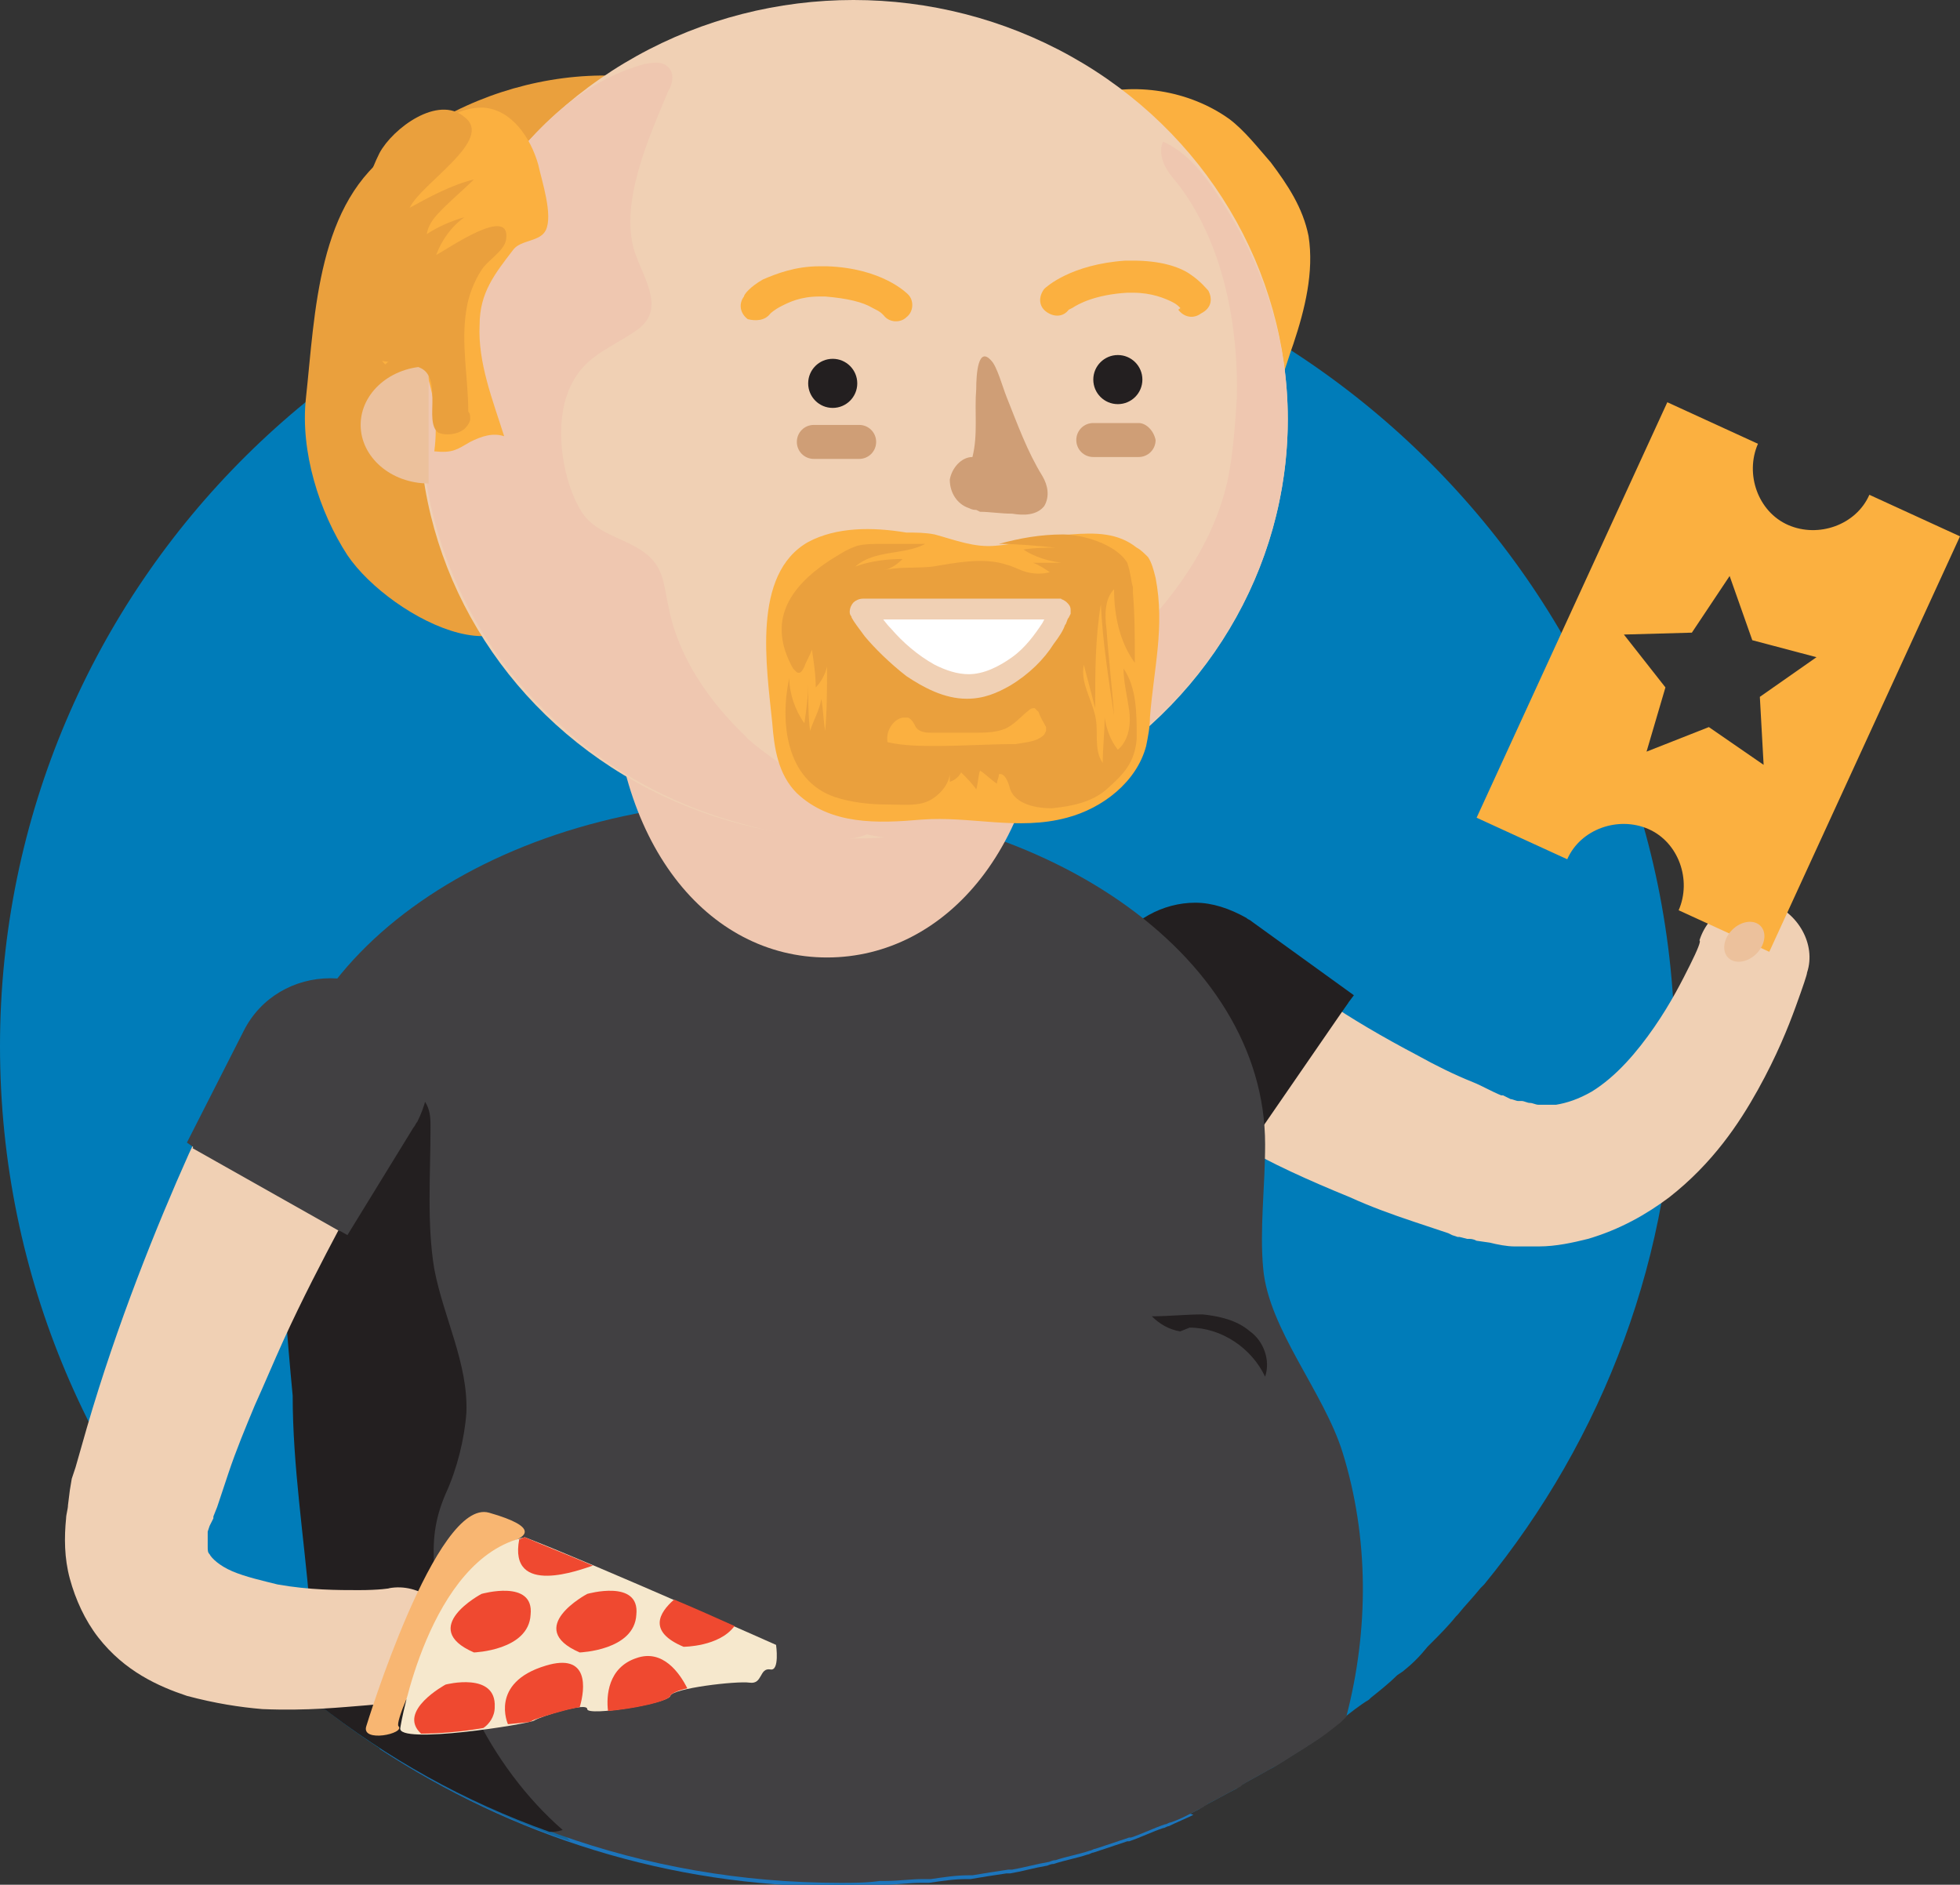 <?xml version="1.0" encoding="utf-8"?>
<!-- Generator: Adobe Illustrator 18.0.0, SVG Export Plug-In . SVG Version: 6.00 Build 0)  -->
<svg version="1.2" baseProfile="tiny" id="Layer_1" xmlns="http://www.w3.org/2000/svg" xmlns:xlink="http://www.w3.org/1999/xlink"
	 x="0px" y="0px" viewBox="0 0 103.8 99.8" xml:space="preserve">
<rect x="0" y="0" width="103.8" height="99.8" fill="#333333" stroke="none"/>
<g>
	<path fill="#007CB9" d="M44.3,99.8c0.7,0,1.4,0,2.1-0.1c0.1,0,0.2,0,0.3,0c0.7,0,1.3-0.1,2-0.1c0.1,0,0.3,0,0.4,0
		c0.7-0.1,1.3-0.2,2-0.2l0.2,0c0.6-0.1,1.2-0.2,1.9-0.3l0.2,0c0.6-0.1,1.3-0.3,1.9-0.4c0.1,0,0.2-0.1,0.4-0.1
		c0.6-0.2,1.2-0.3,1.8-0.5c0.1,0,0.2-0.1,0.3-0.1c0.6-0.2,1.2-0.4,1.8-0.6l0.1,0c0.6-0.2,1.2-0.5,1.8-0.7c0.1,0,0.2-0.1,0.3-0.1
		c0.6-0.2,1.1-0.5,1.7-0.8c0.1-0.1,0.2-0.1,0.3-0.2c0.6-0.3,1.1-0.6,1.7-0.9l0.1-0.1c0.5-0.3,1.1-0.6,1.6-0.9l0.2-0.1
		c0.5-0.3,1.1-0.7,1.6-1c0.1-0.1,0.2-0.1,0.3-0.2c0.5-0.3,1-0.7,1.5-1.1l0.2-0.2c0.5-0.4,1-0.8,1.5-1.1l0.1-0.1
		c0.5-0.4,1-0.8,1.4-1.2l0.3-0.2c0.5-0.4,0.9-0.8,1.3-1.3l0.2-0.2c0.4-0.4,0.9-0.9,1.3-1.4l0.1-0.1c0.4-0.5,0.8-0.9,1.2-1.4l0.2-0.2
		c6.3-7.7,10.1-17.5,10.1-28.1c0-24.5-19.9-44.3-44.3-44.3C19.9,11.1,0,31,0,55.4C0,79.9,19.9,99.8,44.3,99.8"/>
	<path fill="#F0D0B4" d="M66.4,49.9L66.4,49.9l0.1,0.2c0.1,0.1,0.4,0.3,0.7,0.6c0.6,0.6,1.7,1.4,3,2.3c1.3,0.9,3,1.9,4.9,2.9
		c0.9,0.5,1.9,1,2.9,1.4c0.5,0.2,1,0.5,1.5,0.7l0.2,0.1l0,0c-0.3-0.1-0.1,0-0.2-0.1l0,0l0,0l0.1,0l0.4,0.2c0.1,0,0.3,0.1,0.4,0.1
		l0.2,0c0.1,0,0.3,0.1,0.4,0.1c0.2,0,0.3,0.1,0.5,0.1c0.3,0,0.6,0,0.9,0c0.6-0.1,1.2-0.3,1.9-0.7c1.3-0.8,2.4-2.1,3.3-3.4
		c0.9-1.3,1.5-2.5,1.9-3.3c0.4-0.8,0.6-1.3,0.5-1.3c0.5-1.6,2.2-2.5,3.7-2s2.5,2.2,2,3.7c0,0.1-0.2,0.7-0.6,1.8
		c-0.4,1.1-1,2.6-2,4.4c-1,1.8-2.4,3.9-4.7,5.7c-1.2,0.9-2.6,1.7-4.3,2.2c-0.8,0.2-1.7,0.4-2.6,0.4c-0.4,0-0.9,0-1.3,0
		c-0.4,0-0.9-0.1-1.3-0.2l-0.7-0.1c-0.2-0.1-0.3-0.1-0.5-0.1l-0.4-0.1l-0.1,0l-0.3-0.1l-0.2-0.1c-0.6-0.2-1.2-0.4-1.8-0.6
		c-1.2-0.4-2.3-0.8-3.4-1.3c-2.2-0.9-4.2-1.8-5.9-2.8c-1.7-0.9-3.1-1.8-4.1-2.5c-0.5-0.4-0.9-0.6-1.2-0.9c-0.2-0.1-0.3-0.2-0.4-0.3
		L60,56.7l0,0c-2-1.7-2.2-4.7-0.5-6.6s4.7-2.2,6.6-0.5C66.2,49.7,66.3,49.8,66.4,49.9z"/>
	<path fill="#231F20" d="M66.3,60.5L60.7,57c-2.2-1.4-2.9-4.3-1.5-6.5c1.4-2.2,4.3-2.9,6.5-1.5c0.1,0.1,0.2,0.1,0.3,0.2l5.4,3.9"/>
	<path fill="#231F20" d="M66.6,60.1l-5.6-3.5c-1.3-0.8-2-2.2-2-3.6c0-0.8,0.2-1.5,0.6-2.2c0.8-1.3,2.2-2,3.6-2
		c0.8,0,1.5,0.2,2.2,0.6l0.3,0.2l0,0l5.4,3.9l0.6-0.8l-5.4-3.9l0,0c-0.1-0.1-0.2-0.1-0.3-0.2c-0.9-0.5-1.8-0.8-2.7-0.8
		c-1.7,0-3.4,0.9-4.4,2.5c-0.5,0.9-0.8,1.8-0.8,2.8c0,1.7,0.9,3.4,2.5,4.4L66,61L66.6,60.1L66.6,60.1z"/>
	<path fill="#FBB040" d="M99,26.2c-0.7,1.6-2.7,2.3-4.3,1.6c-1.6-0.7-2.3-2.7-1.6-4.3l-4.8-2.2l-10.1,22l4.8,2.2
		c0.7-1.6,2.7-2.3,4.3-1.6c1.6,0.7,2.3,2.7,1.6,4.3l4.8,2.2l10.1-22L99,26.2z M93.2,36.9l0.2,3.6l-2.9-2l-3.3,1.3l1-3.4l-2.2-2.8
		l3.6-0.1l2-3l1.2,3.4l3.4,0.9L93.2,36.9z"/>
	
		<ellipse transform="matrix(-0.7 -0.715 0.715 -0.7 121.379 150.865)" fill="#ECC19C" cx="92.4" cy="49.9" rx="0.9" ry="1.2"/>
	<path fill="#1C75BC" d="M60.4,95.8c-1.8,0.1-3.5,0.6-5.2,0.6c-3.7,0-7.5-0.2-11.2-0.7c-0.1,0-0.2,0-0.3,0c-7-1-13.5-3-20.8-3.2
		c-0.9,0-1.9,0-2.8,0.1c7,4.6,15.3,7.3,24.3,7.3c0.7,0,1.4,0,2.1-0.1c0.1,0,0.2,0,0.3,0c0.7,0,1.3-0.1,2-0.1c0.1,0,0.3,0,0.4,0
		c0.7-0.1,1.3-0.2,2-0.2l0.2,0c0.6-0.1,1.2-0.2,1.9-0.3l0.2,0c0.6-0.1,1.3-0.3,1.9-0.4c0.1,0,0.2-0.1,0.4-0.1
		c0.6-0.2,1.2-0.3,1.8-0.5c0.1,0,0.2-0.1,0.3-0.1c0.6-0.2,1.2-0.4,1.8-0.6l0.1,0c0.6-0.2,1.2-0.5,1.8-0.7c0.1,0,0.2-0.1,0.3-0.1
		c0.4-0.2,0.9-0.4,1.3-0.6C62.1,95.7,61.2,95.7,60.4,95.8z"/>
	<path fill="#16679E" d="M22.1,92.4c-0.7,0-1.4,0.1-2,0.2c3.1,2,6.5,3.7,10.1,4.9c-0.6-0.7-1.3-1.5-1.8-2.4
		C27.3,93.4,25.8,92.3,22.1,92.4z"/>
	<path fill="#414042" d="M71.1,76.9c-1-3.2-3.9-6.5-4.2-9.7c-0.2-2.1,0.1-4.4,0.1-6.6c0-10.1-11.8-18.2-26.2-18.2
		c-14.5,0-26.2,8.2-26.2,18.2c0,2.8,0.4,5.7,0.6,8.5c0.3,4.3,0.6,8.6,1,12.8c0.2,2.1,0.3,4.2,0.5,6.3c0,0.6,0.1,1.3,0.2,1.9
		c7.6,6,17.1,9.6,27.6,9.6c0.7,0,1.4,0,2.1-0.1c0.1,0,0.2,0,0.3,0c0.7,0,1.3-0.1,2-0.1c0.1,0,0.3,0,0.4,0c0.7-0.1,1.3-0.2,2-0.2
		l0.2,0c0.6-0.1,1.2-0.2,1.9-0.3l0.2,0c0.6-0.1,1.3-0.3,1.9-0.4c0.1,0,0.2-0.1,0.4-0.1c0.6-0.2,1.2-0.3,1.8-0.5
		c0.1,0,0.2-0.1,0.3-0.1c0.6-0.2,1.2-0.4,1.8-0.6l0.1,0c0.6-0.2,1.2-0.5,1.8-0.7c0.1,0,0.2-0.1,0.3-0.1c0.6-0.2,1.1-0.5,1.7-0.8
		c0.1-0.1,0.2-0.1,0.3-0.2c0.6-0.3,1.1-0.6,1.7-0.9l0.1-0.1c0.5-0.3,1.1-0.6,1.6-0.9l0.2-0.1c0.5-0.3,1.1-0.7,1.6-1
		c0.1-0.1,0.2-0.1,0.3-0.2c0.5-0.3,1-0.7,1.5-1.1l0.2-0.2l0.1-0.1C72.5,86.3,72.5,81.4,71.1,76.9"/>
	<path fill="#231F20" d="M23,83.1c-0.1-1.5,0-2.6,0.6-4c0.6-1.3,1-2.9,1.1-4.3c0.1-2.6-1.2-5-1.7-7.6c-0.4-2.4-0.2-5-0.2-7.5
		c0-0.4,0-0.8-0.2-1.2c-0.4-0.8-1.3-1-2.2-1c-1.2-0.1-2.5-0.1-3.7,0.4c-3.1,1.2-2.2,4-2,6.7c0.3,3.1,0.5,6.2,0.8,9.3
		c0,3.7,0.6,7.5,0.9,11.1c0.1,1.7,0.3,3.5,0.4,5.2c3.7,2.9,7.8,5.2,12.3,6.8c0.2,0,0.4,0,0.7-0.1C25.9,93.5,23.4,88.2,23,83.1"/>
	<path fill="#EAA03D" d="M28.3,22.5c-0.1-4.1-1.7-12.3,2.3-14.9c0.7-0.5,1.6-0.8,2.2-1.3s1.2-1.4,1-2.2c-3.5-0.4-7.2,0.4-10.3,2.1
		c-0.9,0.5-1.7,1.1-2.6,1.7c-4.1,2.8-4.2,8.6-4.7,13.2c-0.3,2.8,0.7,6,2.2,8.3c2.3,3.4,10.1,7.4,9.9,0.5
		C28.4,27.5,28.4,25,28.3,22.5z"/>
	<path fill="#EFC7B0" d="M32.3,16.7L32.4,35c0,9.7,5.1,15.7,11.4,15.7S55.4,44.7,55.4,35V16.7H32.3z"/>
	<path fill="#FBB040" d="M57.5,5.1c-3,1,7.7,14.8,9.8,16c0.6-0.8,0.8-1.8,1.2-2.9c0.6-1.8,1.1-3.8,0.8-5.7c-0.3-1.5-1.1-2.7-2-3.9
		c-0.7-0.8-1.4-1.7-2.2-2.3C63,4.8,60.1,4.3,57.5,5.1z"/>
	<ellipse fill="#F0D0B4" cx="45.2" cy="22.2" rx="23" ry="22.2"/>
	<path fill="#EFC7B0" d="M68.2,22.2c0,6.3-2.8,12.3-7.6,16.4c-2.7,2.3-6,4.2-9.3,5.2c-1.7,0.5-3.6,0.8-5.3,0.4
		c-1.8-0.4-2.4-1.7-3.5-2.9c3.4,0.1,6.5-0.2,9.6-1.6c1.8-0.9,3.4-2.1,5-3.3c3.6-2.9,6.9-6.5,7.9-10.9c0.3-1.4,0.4-2.9,0.5-4.4
		c0.1-3.8-0.7-8.1-3-11.2c-0.3-0.4-0.6-0.7-0.8-1.1c-0.2-0.4-0.3-0.9-0.1-1.3c1.1,0.5,1.9,1.4,2.6,2.4
		C66.7,13.5,68.2,17.6,68.2,22.2z"/>
	<path fill="#EFC7B0" d="M46.7,43.3c-0.6,2.4-7.3,0.4-8.8-0.1c-3-1-5.8-2.6-8.1-4.7c-4.7-4.1-7.5-10.1-7.5-16.4c0-4,1.2-8,3.3-11.4
		c1.9-3.1,4.8-6.3,8.5-7.3c0.5-0.1,1.1-0.2,1.4,0.3c0.2,0.3,0.1,0.8-0.1,1.1c-1,2.4-2.6,5.9-1.8,8.5c0.5,1.5,1.7,3.1,0.1,4.2
		c-1.6,1.1-3,1.4-3.7,3.5c-0.6,1.8-0.2,4.5,0.8,6.1c0.9,1.4,2.8,1.4,3.8,2.6c0.6,0.7,0.6,1.6,0.8,2.4c0.5,2.7,2.2,5.1,4.1,6.9
		C39.9,39.6,46.5,44.1,46.7,43.3z"/>
	<path fill="#FBB040" d="M19.4,15.9c0,0.9,0.3,2.7,1,3.4c0.3-0.3,0.8-0.5,1.3-0.5c0.1,0,0.3,0.1,0.4,0.1c0.2,0.1,0.3,0.3,0.4,0.6
		c0.5,1.4,0.7,2.9,0.5,4.4c1,0.1,1.2-0.1,1.9-0.5c0.6-0.3,1.2-0.5,1.8-0.3c-0.6-1.9-1.4-3.9-1.3-5.9c0-1.7,0.8-2.7,1.8-4
		c0.4-0.5,1.4-0.4,1.7-1c0.4-0.8-0.2-2.6-0.4-3.5c-0.4-1.4-1.4-2.9-2.9-3C21.6,5.6,19.4,13,19.4,15.9z"/>
	<path fill="#ECC19C" d="M22.7,25.6c-2,0-3.6-1.4-3.6-3.1s1.6-3.1,3.6-3.1"/>
	<path fill="#FBB040" d="M40.8,16.6l-0.4-0.3L40.8,16.6L40.8,16.6l-0.4-0.3L40.8,16.6c0,0,0.2-0.2,0.6-0.4c0.4-0.2,1-0.5,2-0.5
		c0.1,0,0.2,0,0.3,0c1.2,0.1,2,0.3,2.5,0.6c0.2,0.1,0.4,0.2,0.5,0.3l0.1,0.1l0,0l0.3-0.3l-0.3,0.3l0,0l0.3-0.3l-0.3,0.3
		c0.3,0.4,0.9,0.4,1.2,0.1c0.4-0.3,0.4-0.9,0.1-1.2c-0.1-0.1-1.4-1.4-4.3-1.5c-0.2,0-0.3,0-0.4,0c-1.3,0-2.3,0.4-3,0.7
		c-0.7,0.4-1,0.8-1,0.9c-0.3,0.4-0.2,0.9,0.2,1.2C40,17,40.5,17,40.8,16.6L40.8,16.6z"/>
	<circle fill="#231F20" cx="44.1" cy="20.3" r="1.3"/>
	<path fill="#CF9E76" d="M43.1,24.3h2.4c0.5,0,0.9-0.4,0.9-0.9c0-0.5-0.4-0.9-0.9-0.9h-2.4c-0.5,0-0.9,0.4-0.9,0.9
		C42.2,23.9,42.6,24.3,43.1,24.3"/>
	<path fill="#FBB040" d="M64,15.4c-0.1-0.1-0.4-0.5-1-0.9c-0.6-0.4-1.6-0.7-3-0.7c-0.1,0-0.3,0-0.4,0c-2.9,0.2-4.2,1.4-4.3,1.5
		c-0.3,0.4-0.3,0.9,0.1,1.2c0.4,0.3,0.9,0.3,1.2-0.1l-0.3-0.3l0.3,0.3l0,0l-0.3-0.3l0.3,0.3c0,0,0,0,0.2-0.1
		c0.3-0.2,1.2-0.7,2.9-0.8c0.1,0,0.2,0,0.3,0c1,0,1.7,0.3,2.1,0.5c0.2,0.1,0.3,0.2,0.4,0.3l0.1,0.1l0,0l0.3-0.3l-0.4,0.3l0,0
		l0.3-0.3l-0.4,0.3c0.3,0.4,0.8,0.5,1.2,0.2C64.2,16.3,64.2,15.8,64,15.4L64,15.4z"/>
	<circle fill="#231F20" cx="59.2" cy="20.1" r="1.3"/>
	<path fill="#CF9E76" d="M60.3,22.4h-2.4c-0.5,0-0.9,0.4-0.9,0.9c0,0.5,0.4,0.9,0.9,0.9h2.4c0.5,0,0.9-0.4,0.9-0.9
		C61.1,22.8,60.7,22.4,60.3,22.4"/>
	<path fill="#CF9E76" d="M46.3,39.9c0.5,0.6,1.3,1,2,1.1c0.4,0.1,0.7,0.1,1.1,0.1c0.3,0,0.7,0,1,0c0.2,0,0.5,0,0.8-0.2
		c0.3-0.2,0.4-0.5,0.5-0.6c0.1-0.2,0.2-0.3,0.2-0.3l-0.2-0.4l-0.2,0.4c1.3,0.6,2.6,1,4,1.1l0.2,0c0.1,0,0.3,0,0.4-0.1
		c0.3-0.2,0.5-0.4,0.6-0.6c0.3-0.5,0.5-1,0.7-1.6c0.1-0.2,0-0.5-0.3-0.6c-0.2-0.1-0.5,0-0.6,0.3c-0.2,0.5-0.4,1-0.7,1.4l-0.1,0.2
		l0,0l-0.1,0l-0.1,0c-1.3-0.1-2.6-0.4-3.7-1L51.6,39l-0.2,0.1c-0.3,0.2-0.4,0.4-0.5,0.6c-0.1,0.2-0.2,0.3-0.2,0.3
		c0,0-0.2,0.1-0.4,0.1c-0.3,0-0.7,0-1,0c-0.3,0-0.6,0-0.9-0.1c-0.6-0.1-1.1-0.4-1.5-0.8c-0.2-0.2-0.4-0.2-0.6-0.1
		C46.1,39.4,46.1,39.7,46.3,39.9L46.3,39.9z"/>
	<path fill="#FBB040" d="M42.8,28.7c-3,1.7-2.2,6.6-1.9,9.6c0.1,1.3,0.3,2.7,1.3,3.7c1.8,1.7,4.3,1.6,6.6,1.4
		c2.6-0.2,5.1,0.6,7.7-0.1c1.9-0.5,3.7-1.9,4.2-3.8c0.1-0.5,0.2-1,0.2-1.5c0.2-2.6,0.8-4.8,0.3-7.4c-0.1-0.4-0.2-0.8-0.4-1.1
		c-0.2-0.2-0.4-0.4-0.6-0.5c-1-0.8-2.2-0.8-3.5-0.7c-1.4,0.1-2.7,0.5-4,0.6c-1.1,0.1-2.1-0.3-3.2-0.6c-0.5-0.1-1-0.1-1.5-0.1
		C46.2,27.9,44.3,27.9,42.8,28.7z"/>
	<path fill="#F0D0B4" d="M21.2,59.4c0,0-0.3,0.5-0.9,1.5c-0.6,1-1.4,2.4-2.3,4.1c-0.9,1.7-2,3.8-3,6c-0.5,1.1-1,2.3-1.5,3.4
		c-0.5,1.2-1,2.4-1.4,3.6c-0.2,0.6-0.4,1.2-0.6,1.8l-0.2,0.5l0,0c0,0,0,0,0-0.1l0,0l0,0l0,0.1l0,0.1l-0.1,0.2l-0.1,0.2l-0.1,0.3
		C11,81.5,11,81.8,11,81.9c0,0.2,0,0.3,0.1,0.4c0.1,0.2,0.5,0.6,1.2,0.9c0.7,0.3,1.6,0.5,2.4,0.7c1.7,0.3,3.2,0.3,4.3,0.3
		c1.1,0,1.7-0.1,1.6-0.1c1.6-0.3,3.2,0.9,3.4,2.5c0.3,1.6-0.9,3.2-2.5,3.4c-0.1,0-0.8,0.2-2.1,0.3c-1.3,0.1-3.1,0.3-5.5,0.2
		c-1.2-0.1-2.5-0.3-4-0.7c-1.5-0.5-3.3-1.3-4.7-3.1c-0.7-0.9-1.2-2-1.5-3.1c-0.3-1.1-0.3-2.2-0.2-3.2c0-0.2,0.1-0.5,0.1-0.7l0.1-0.8
		l0.1-0.6L4,77.7c0.2-0.7,0.4-1.4,0.6-2.1c1.6-5.5,3.7-10.7,5.4-14.5c0.9-1.9,1.6-3.5,2.2-4.6c0.6-1.1,0.9-1.8,0.9-1.8
		c1.2-2.3,4-3.2,6.3-2c2.3,1.2,3.2,4,2,6.3c0,0.1-0.1,0.2-0.2,0.3L21.2,59.4"/>
	<path fill="#414042" d="M10.2,60.8l3-5.9c1.2-2.3,4-3.2,6.3-2c2.3,1.2,3.2,4,2,6.3c0,0.1-0.1,0.2-0.2,0.3L18,65.2"/>
	<path fill="#414042" d="M10.6,61l3-5.9c0.7-1.5,2.2-2.3,3.8-2.3c0.6,0,1.3,0.1,1.9,0.5c1.5,0.7,2.3,2.2,2.3,3.8
		c0,0.6-0.1,1.3-0.5,1.9L21,59.2l0,0l-3.5,5.7l0.9,0.5l3.5-5.7l0,0c0.1-0.1,0.1-0.2,0.2-0.3c0.4-0.8,0.6-1.6,0.6-2.4
		c0-1.9-1-3.7-2.8-4.6c-0.8-0.4-1.6-0.6-2.4-0.6c-1.9,0-3.7,1-4.6,2.8l-3,5.9L10.6,61L10.6,61z"/>
	<path fill="#CF9E76" d="M51.7,27c-0.1,0-0.2,0-0.4-0.1c-0.6-0.2-1-0.8-1-1.5c0.1-0.6,0.6-1.2,1.2-1.2c0.3-1.2,0.1-2.4,0.2-3.6
		c0-0.8,0.1-2.3,0.8-1.5c0.3,0.3,0.6,1.4,0.8,1.9c0.6,1.5,1.1,2.9,1.9,4.2c0.3,0.5,0.4,1.1,0.1,1.6c-0.4,0.5-1.1,0.5-1.7,0.4
		c-0.6,0-1.2-0.1-1.7-0.1L51.7,27z"/>
	<path fill="#EAA03D" d="M60,31.1c0,0.1,0,0.2,0,0.3c0.1,1.2,0.1,2.5,0.1,3.7C59.3,34,59,32.6,59,31.2c-0.5,0.5-0.5,1.4-0.4,2.1
		c0.1,1.5,0.3,3.1,0.4,4.6c-0.3-2-0.6-3.9-0.7-5.9C58,33.8,58,35.6,58,37.5c-0.2-0.8-0.4-1.5-0.6-2.3c-0.2,0.9,0.4,1.8,0.6,2.7
		c0.2,0.8-0.1,1.8,0.4,2.5c0-0.8,0.1-1.6,0.1-2.4c0.1,0.6,0.3,1.2,0.7,1.7c0.6-0.5,0.7-1.4,0.6-2.1c-0.1-0.7-0.3-1.5-0.3-2.2
		c0.7,1,0.7,2.4,0.7,3.7c-0.1,1.3-0.7,1.9-1.6,2.7c-0.8,0.7-1.9,0.9-2.9,1c-0.8,0-1.9-0.2-2.2-1c-0.1-0.4-0.3-0.9-0.6-0.8
		c0,0.2-0.1,0.3-0.1,0.5c-0.3-0.2-0.6-0.5-0.9-0.7c-0.1,0.3-0.1,0.7-0.2,1c-0.2-0.3-0.5-0.6-0.8-0.9c-0.1,0.2-0.3,0.4-0.6,0.5
		c0-0.2,0-0.4,0-0.7c0.1,0.7-0.5,1.4-1.1,1.7s-1.4,0.2-2.2,0.2c-0.9,0-1.9-0.1-2.8-0.4c-2.6-0.9-2.9-4-2.4-6.3
		c0,0.8,0.3,1.7,0.8,2.4c0.1-0.7,0.2-1.4,0.2-2.1c0,0.8,0,1.7,0.1,2.5c0.2-0.6,0.5-1.1,0.6-1.7c0.1,0.6,0.1,1.1,0.2,1.7
		c0.1-1.1,0.1-2.3,0.1-3.4c-0.1,0.4-0.3,0.8-0.6,1.1c0-0.7-0.1-1.3-0.2-2c-0.1,0.3-0.3,0.6-0.4,0.9c-0.1,0.2-0.2,0.4-0.4,0.3
		l-0.2-0.2c-1.4-2.5-0.2-4.3,1.9-5.7c0.5-0.3,0.9-0.6,1.5-0.8c0.4-0.1,0.9-0.1,1.3-0.1c0.8,0,1.6,0,2.3,0c-1.1,0.6-2.7,0.3-3.7,1.2
		c0.8-0.3,1.7-0.4,2.5-0.4c-0.3,0.3-0.6,0.5-1,0.6c0.7-0.2,1.8-0.1,2.6-0.2c1.2-0.2,2.7-0.5,3.9-0.1c0.4,0.1,0.7,0.3,1.1,0.4
		c0.4,0.1,0.8,0.1,1.2,0c-0.3-0.2-0.6-0.4-0.9-0.5c0.5,0,1,0,1.5,0c-0.7-0.1-1.4-0.3-2-0.7c0.6-0.1,1.2-0.1,1.7-0.1
		c-1-0.1-2-0.2-3-0.2c1.1-0.3,2.2-0.5,3.4-0.5c1,0,2.8,0.5,3.4,1.5C59.9,30.4,59.9,30.8,60,31.1z"/>
	<path fill="#FFFFFF" d="M56.2,32.3c0,0.3-2,4-4.9,4c-2.9,0-5.6-3.7-5.6-4H56.2z"/>
	<path fill="#F0D0B4" d="M56.2,32.3h-0.6H56l-0.4-0.1l0,0.1H56l-0.4-0.1l0,0l0,0l0,0l0,0l0,0c0,0.1-0.2,0.4-0.4,0.8
		c-0.4,0.6-0.9,1.3-1.6,1.8c-0.7,0.5-1.5,0.9-2.3,0.9c-0.6,0-1.2-0.2-1.8-0.5c-0.9-0.5-1.7-1.2-2.3-1.9c-0.3-0.3-0.5-0.6-0.7-0.9
		c-0.1-0.1-0.1-0.2-0.2-0.3l0-0.1l-0.3,0.2l0.4-0.1c0-0.1,0-0.1,0-0.1l-0.3,0.2l0.4-0.1l-0.6,0.1v0.6h10.5V32.3h-0.6H56.2v-0.6H45.7
		c-0.2,0-0.4,0.1-0.5,0.2C45.1,32,45,32.2,45,32.4c0,0.2,0.1,0.2,0.1,0.3c0.1,0.2,0.4,0.6,0.7,1c0.5,0.6,1.3,1.4,2.2,2.1
		c0.9,0.6,2,1.2,3.2,1.2c0.9,0,1.6-0.3,2.3-0.7c1-0.6,1.8-1.4,2.3-2.2c0.3-0.4,0.5-0.7,0.6-1c0.1-0.1,0.1-0.3,0.2-0.4l0.1-0.2
		c0-0.1,0-0.1,0-0.2c0-0.2-0.1-0.3-0.2-0.4c-0.1-0.1-0.3-0.2-0.4-0.2V32.3z"/>
	<path fill="#FBB040" d="M47,39.3c-0.1-0.6,0.3-1.2,0.8-1.3l0.3,0c0.2,0.1,0.3,0.3,0.4,0.5c0.2,0.3,0.6,0.3,0.9,0.3
		c0.7,0,1.4,0,2.1,0c0.6,0,1.2,0,1.7-0.2c0.5-0.2,0.9-0.7,1.3-1c0.1-0.1,0.2-0.1,0.3-0.1l0.2,0.2c0.1,0.3,0.3,0.6,0.4,0.8l0,0.2
		l-0.1,0.2c-0.4,0.4-1,0.4-1.5,0.5c-1.4,0-2.8,0.1-4.2,0.1C48.8,39.5,47.9,39.5,47,39.3"/>
	<path fill="#EAA03D" d="M24.9,22.2c0,0.1-0.1,0.3-0.2,0.4c-0.3,0.4-1.1,0.5-1.5,0.3c-0.4-0.3-0.3-1.1-0.3-1.6c0-0.7,0-1.5-0.6-1.8
		c-0.2-0.1-0.5-0.2-0.7-0.2c-1-0.1-1.9-0.3-2.9-0.4c-0.4-0.1-0.8-0.1-1-0.5c-0.1-0.3-0.1-0.6,0-0.8c0.5-2.1,0.9-4.2,1.4-6.4
		c0.2-1.1,0.5-2.1,1-3.1c0.7-1.3,3.1-3.1,4.5-1.9c1.6,1.2-2.3,3.5-2.9,4.8c1.1-0.6,2.2-1.2,3.4-1.5c-0.5,0.5-1.1,1-1.6,1.5
		c-0.4,0.4-0.8,0.8-0.9,1.4c0.6-0.4,1.3-0.7,2-0.9c-0.7,0.5-1.2,1.2-1.5,2c0.6-0.3,4-2.7,3.7-0.8c-0.1,0.6-1,1.1-1.3,1.6
		c-0.4,0.6-0.7,1.4-0.8,2.1c-0.3,1.8,0.1,3.6,0.1,5.4C24.9,21.9,24.9,22,24.9,22.2z"/>
	<path fill="#231F20" d="M63,70.3c1.7,0,3.3,1.1,4,2.6c0.3-0.9-0.1-1.9-0.8-2.4c-0.7-0.6-1.6-0.8-2.5-0.9c-0.9,0-1.8,0.1-2.7,0.1
		c0.4,0.4,0.9,0.7,1.5,0.8"/>
	<path fill="#F8B672" d="M19.4,91.4c0,0,3.7-12.1,6.5-11.3c2.8,0.8,1.8,1.3,1.3,1.5c-2.7,1.5-6.4,9.4-6.1,9.8
		C21.5,91.8,19.1,92.3,19.4,91.4"/>
	<path fill="#F6E8CD" d="M27.8,81.4c4.1,1.6,13.3,5.7,13.3,5.7s0.2,1.4-0.3,1.3c-0.6-0.1-0.4,0.8-1.1,0.7c-0.7-0.1-4.1,0.3-4.2,0.7
		s-4.4,1.1-4.4,0.7c0-0.4-2.5,0.4-2.8,0.6s-7.3,1.3-7.1,0.4C21.2,91.4,22.7,82.5,27.8,81.4z"/>
	<path fill="#EF4930" d="M31.1,84.4c0,0-3.4,1.8-0.4,3.1c0,0,2.9-0.1,3-2C33.9,83.6,31.1,84.4,31.1,84.4z"/>
	<path fill="#EF4930" d="M36.2,87.2c0,0,1.9,0,2.7-1.1c-0.9-0.4-2-0.9-3.2-1.4C34.9,85.4,34.3,86.4,36.2,87.2z"/>
	<path fill="#EF4930" d="M26.2,90.4c0.1-1.9-2.6-1.2-2.6-1.2s-2.6,1.4-1.3,2.6c0.9,0,2.2-0.1,3.3-0.3C25.9,91.3,26.2,90.9,26.2,90.4
		z"/>
	<path fill="#EF4930" d="M25.5,84.4c0,0-3.4,1.8-0.4,3.1c0,0,2.9-0.1,3-2C28.3,83.6,25.5,84.4,25.5,84.4z"/>
	<path fill="#EF4930" d="M31.4,82.9c-1.4-0.6-2.7-1.1-3.6-1.5c-0.1,0-0.2,0.1-0.3,0.1C26.9,84.6,30.8,83.1,31.4,82.9z"/>
	<path fill="#EF4930" d="M33.7,87.8c-1.5,0.5-1.6,2-1.5,2.8c1.3-0.1,3.2-0.5,3.3-0.8c0-0.1,0.4-0.3,0.9-0.4
		C36,88.6,35.1,87.3,33.7,87.8z"/>
	<path fill="#EF4930" d="M28.9,88.2c-3,0.9-2,3.1-2,3.1l1-0.1c0.2,0,0.3-0.1,0.3-0.1c0.2-0.1,1.8-0.6,2.5-0.7
		C31,89.4,31.2,87.5,28.9,88.2z"/>
</g>
</svg>

